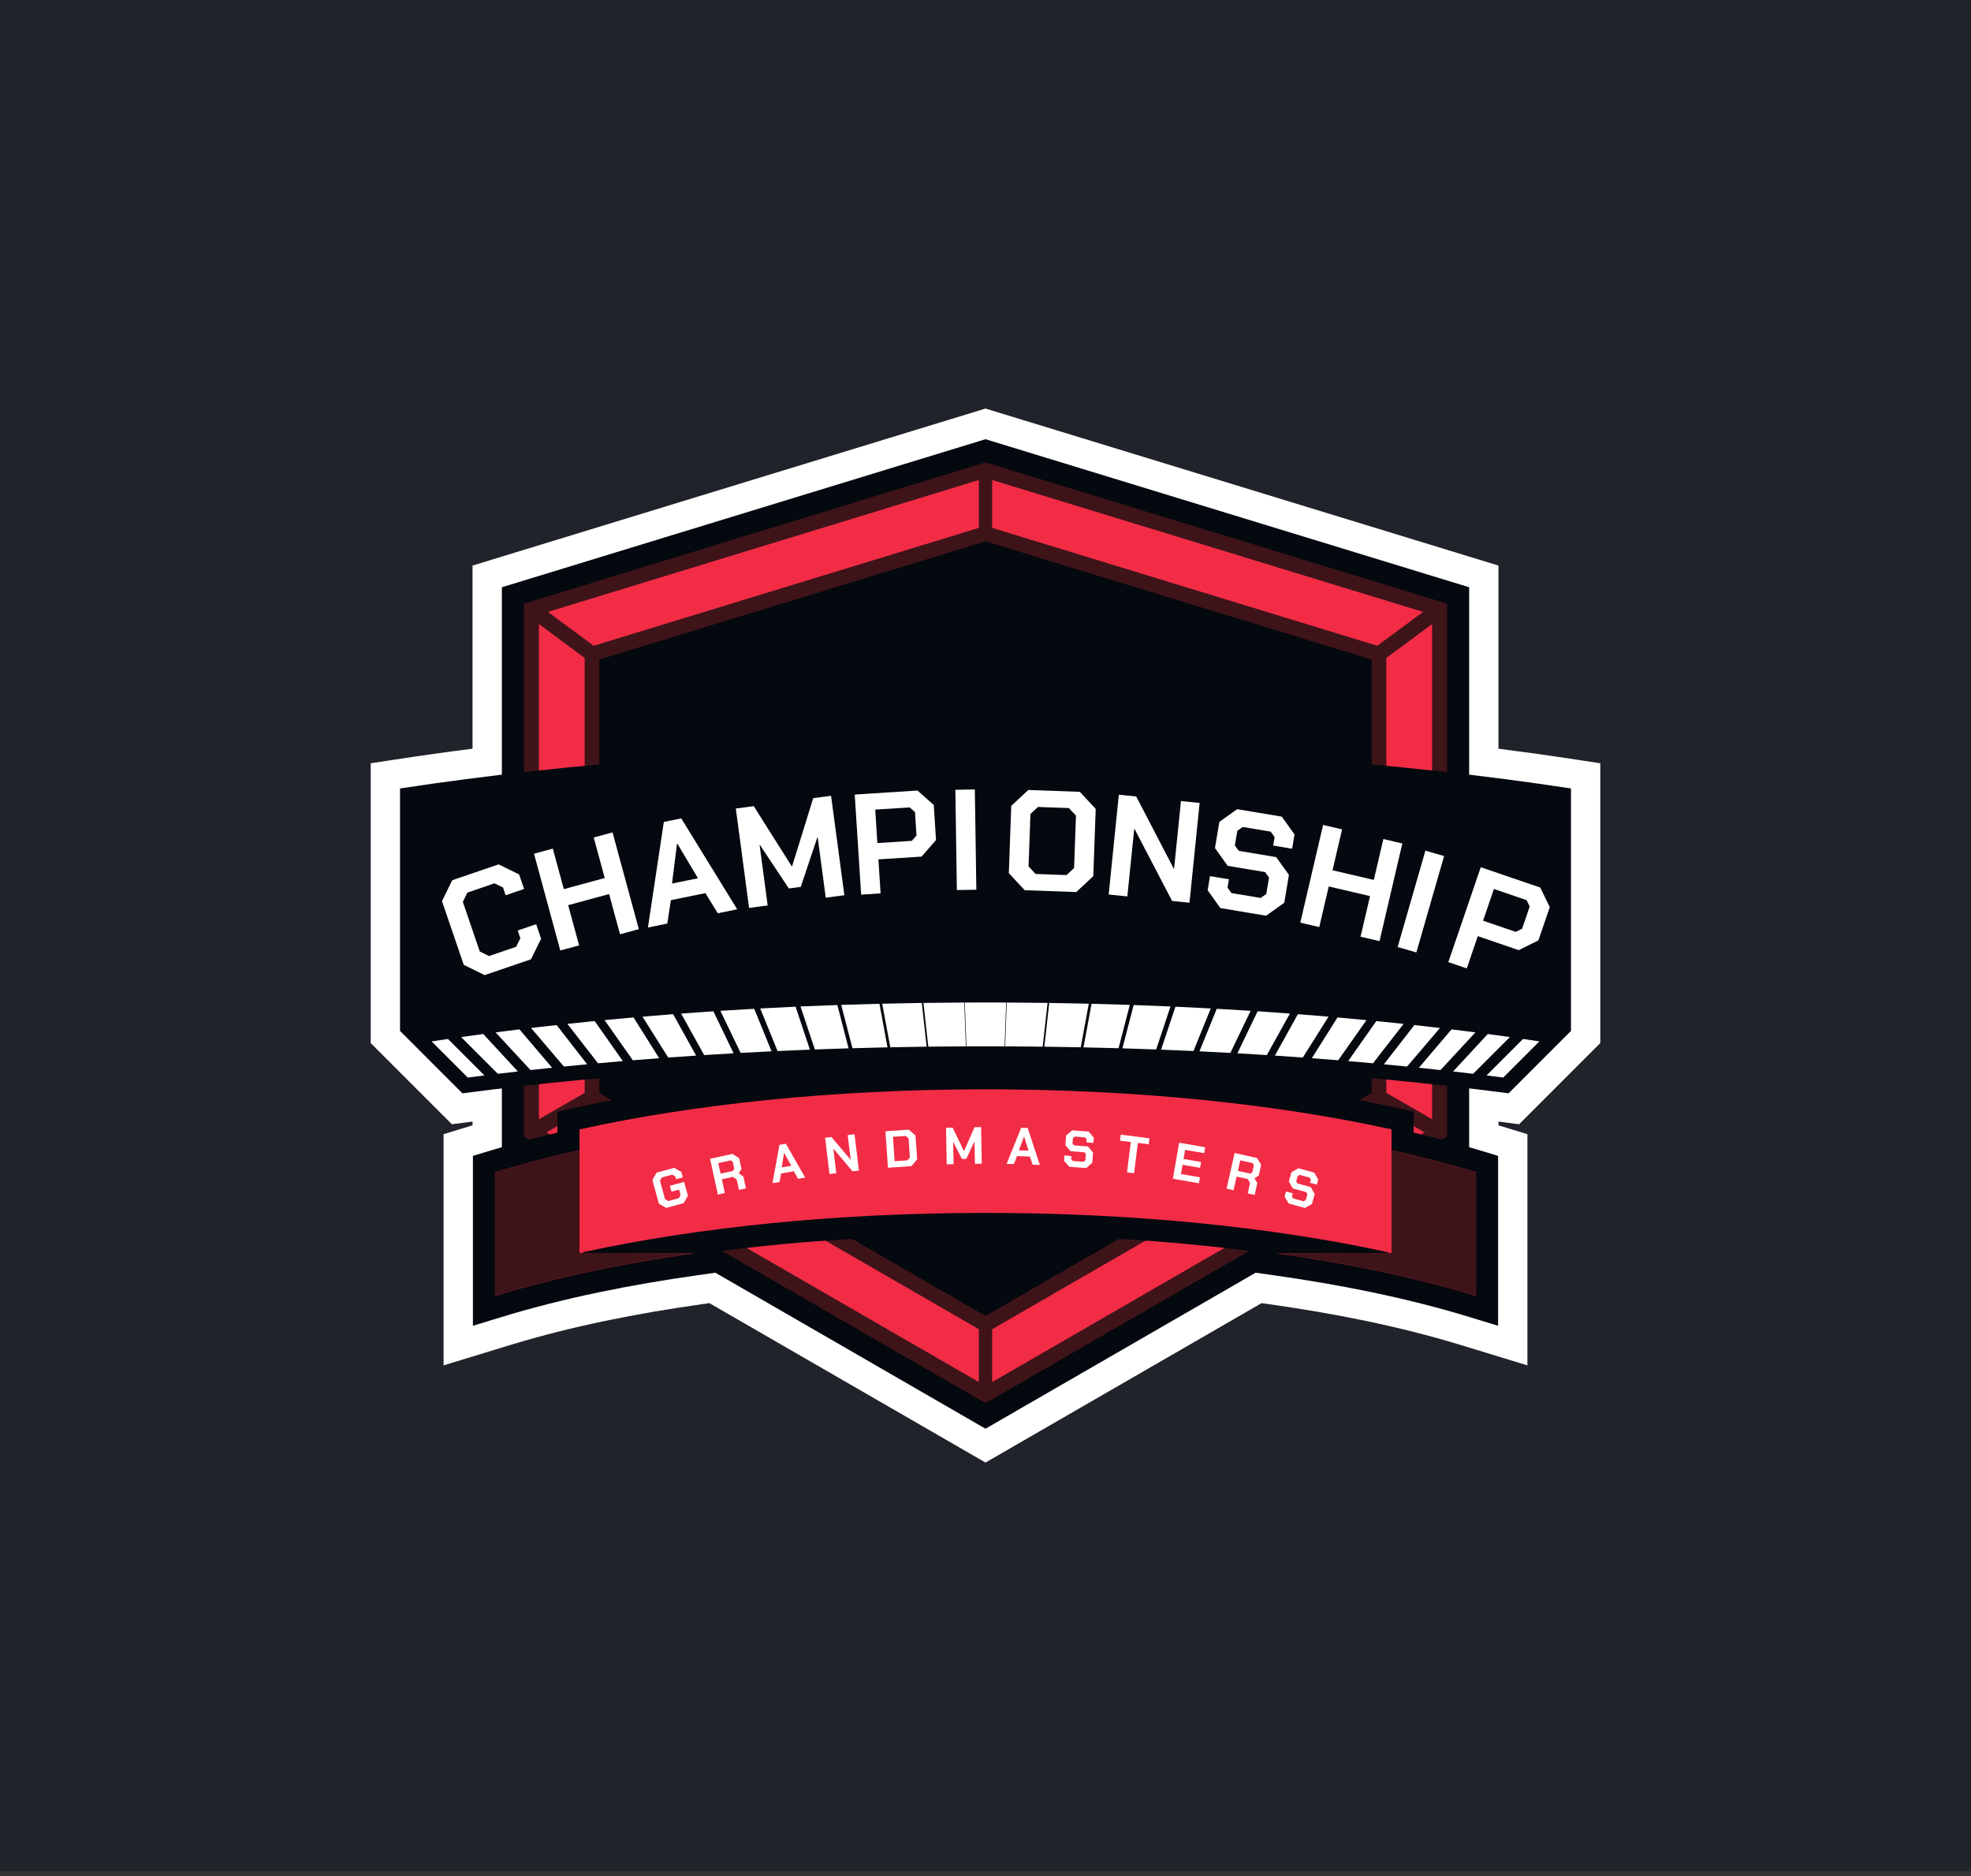 <svg width="290" height="276" viewBox="0 0 290 276" fill="none" xmlns="http://www.w3.org/2000/svg">
<rect x="0" y="0" width="290" height="276" fill="#333333" stroke="none"/>
<rect width="290" height="275.245" fill="#202329"/>
<path fill-rule="evenodd" clip-rule="evenodd" d="M145 60.099L220.473 83.196V110.135C224.259 110.62 228.034 111.147 231.795 111.721L235.457 112.28V153.436L223.511 165.383L221.402 165.105L220.473 164.985V165.539L224.733 166.841V200.849L214.954 197.863C205.763 195.057 196.246 193.197 186.738 191.853L185.616 191.696L144.999 215.145L104.381 191.696L103.261 191.853C93.753 193.197 84.236 195.057 75.045 197.862L65.266 200.849V166.839L69.526 165.538V164.984L68.596 165.104L66.489 165.382L54.544 153.435V112.28L58.205 111.721C61.966 111.147 65.741 110.618 69.527 110.135V83.196L145 60.099Z" fill="white"/>
<path fill-rule="evenodd" clip-rule="evenodd" d="M145 64.609L216.161 86.386V169.083L145 210.166L73.841 169.083V86.386L145 64.609Z" fill="#04080F"/>
<path fill-rule="evenodd" clip-rule="evenodd" d="M145 68.015L212.904 88.794V167.203L145 206.407L77.096 167.203V88.794L145 68.015ZM145 79.651L88.224 97.026V160.779L145 193.559L201.777 160.779V97.026L145 79.651Z" fill="#3E1419"/>
<path fill-rule="evenodd" clip-rule="evenodd" d="M144.022 70.613L80.62 90.014L87.351 94.994L144.022 77.652V70.613V70.613ZM79.296 91.808L86.026 96.787V160.76L79.296 164.646V91.808ZM80.41 166.577L144.022 203.303V195.532L87.141 162.691L80.41 166.577ZM145.98 203.304L209.591 166.579L202.861 162.692L145.981 195.533V203.304H145.98ZM210.706 164.645L203.975 160.759V96.787L210.706 91.808V164.645ZM209.38 90.014L145.98 70.613V77.652L202.649 94.994L209.38 90.014Z" fill="#F32C46"/>
<path fill-rule="evenodd" clip-rule="evenodd" d="M145 79.651L88.224 97.026V160.779L145 193.559L201.778 160.779V97.026L145 79.651Z" fill="#04080F"/>
<path fill-rule="evenodd" clip-rule="evenodd" d="M145 109.966C176.661 109.966 206.192 112.173 231.143 115.984V151.65L221.964 160.83C199.073 157.822 172.86 156.112 145 156.112C117.14 156.112 90.927 157.822 68.036 160.83L58.857 151.65V115.984C83.809 112.173 113.34 109.966 145 109.966Z" fill="#04080F"/>
<path fill-rule="evenodd" clip-rule="evenodd" d="M221.175 158.511L226.493 153.193C225.691 153.071 224.889 152.951 224.087 152.834L218.72 158.201C219.539 158.301 220.357 158.405 221.175 158.511ZM222.156 152.554L216.751 157.959L216.42 157.92C215.547 157.816 214.673 157.715 213.8 157.616L218.901 152.106C219.988 152.252 221.072 152.401 222.156 152.554ZM217.08 151.866L215.883 151.712C215.113 151.614 214.341 151.518 213.571 151.424L208.763 157.069C209.49 157.144 210.216 157.221 210.943 157.301L211.949 157.409L217.08 151.866ZM211.865 151.219L207.032 156.892C206.084 156.798 205.134 156.704 204.185 156.615L203.615 156.561L208.103 150.789C208.888 150.875 209.671 150.964 210.455 151.055C210.924 151.109 211.395 151.164 211.865 151.219ZM206.518 150.616C205.596 150.518 204.676 150.422 203.754 150.328L202.505 150.202L198.361 156.092C199.566 156.195 200.772 156.299 201.976 156.409L202.011 156.413L206.518 150.616ZM201.051 150.061L196.893 155.97C195.6 155.865 194.306 155.763 193.014 155.666L196.789 149.67C198.21 149.793 199.631 149.925 201.051 150.061ZM195.47 149.554C193.968 149.427 192.465 149.304 190.963 149.188L187.577 155.281C188.947 155.371 190.316 155.467 191.685 155.567L195.47 149.554ZM189.786 149.098L186.393 155.205C184.95 155.112 183.507 155.025 182.063 154.943L185.038 148.761C186.622 148.866 188.204 148.979 189.786 149.098ZM184.008 148.694C182.349 148.587 180.689 148.487 179.029 148.395L176.48 154.65C177.995 154.723 179.512 154.801 181.028 154.885L184.008 148.694ZM178.149 148.347L175.597 154.61C174.011 154.536 172.424 154.469 170.838 154.407L172.945 148.088C174.679 148.166 176.415 148.251 178.149 148.347ZM172.219 148.056C170.412 147.976 168.606 147.905 166.798 147.843L165.147 154.213C166.802 154.262 168.457 154.317 170.11 154.38L172.219 148.056ZM166.231 147.823L164.578 154.196C162.858 154.147 161.137 154.103 159.418 154.067L160.605 147.658C162.48 147.704 164.355 147.759 166.231 147.823ZM160.198 147.648C158.258 147.601 156.317 147.564 154.378 147.535L153.663 153.969C155.446 153.99 157.228 154.021 159.011 154.057L160.198 147.648ZM154.132 147.532L153.417 153.967C151.574 153.944 149.732 153.93 147.889 153.922L148.128 147.475C150.13 147.484 152.13 147.503 154.132 147.532ZM148.047 147.474C147.031 147.47 146.016 147.467 145 147.467C143.985 147.467 142.969 147.47 141.955 147.474L142.193 153.921C143.128 153.917 144.065 153.915 145 153.915C145.935 153.915 146.871 153.917 147.808 153.921L148.047 147.474ZM141.874 147.475L142.112 153.922C140.27 153.93 138.427 153.945 136.585 153.967L135.87 147.532C137.871 147.503 139.872 147.484 141.874 147.475ZM135.625 147.535C133.685 147.564 131.744 147.6 129.804 147.648L130.992 154.058C132.775 154.022 134.558 153.993 136.34 153.97L135.625 147.535ZM129.397 147.658L130.584 154.067C128.863 154.103 127.143 154.147 125.424 154.196L123.771 147.823C125.645 147.759 127.521 147.704 129.397 147.658ZM123.203 147.842C121.395 147.904 119.589 147.976 117.783 148.054L119.892 154.378C121.546 154.316 123.2 154.261 124.855 154.212L123.203 147.842ZM117.058 148.088L119.165 154.407C117.579 154.469 115.991 154.537 114.406 154.61L111.854 148.347C113.587 148.251 115.322 148.166 117.058 148.088ZM110.973 148.395C109.312 148.487 107.652 148.587 105.993 148.694L108.974 154.885C110.489 154.801 112.005 154.723 113.521 154.65L110.973 148.395ZM104.961 148.762L107.937 154.943C106.493 155.025 105.05 155.112 103.608 155.205L100.215 149.098C101.797 148.979 103.379 148.866 104.961 148.762ZM99.039 149.188C97.536 149.304 96.034 149.427 94.531 149.554L98.318 155.567C99.687 155.467 101.055 155.371 102.424 155.281L99.039 149.188ZM93.213 149.668L96.989 155.665C95.695 155.762 94.403 155.863 93.11 155.969L88.951 150.059C90.37 149.925 91.791 149.793 93.213 149.668ZM87.497 150.202L86.248 150.328C85.326 150.422 84.404 150.518 83.483 150.616L87.99 156.412L88.025 156.408C89.229 156.299 90.435 156.193 91.641 156.091L87.497 150.202ZM81.9 150.789L86.39 156.561L85.819 156.615C84.87 156.704 83.92 156.797 82.971 156.892L78.138 151.219C78.607 151.164 79.077 151.107 79.548 151.054C80.331 150.964 81.115 150.875 81.9 150.789ZM76.43 151.424C75.658 151.518 74.888 151.614 74.117 151.712L72.92 151.866L78.052 157.408L79.057 157.299C79.784 157.221 80.51 157.144 81.237 157.068L76.43 151.424ZM71.1 152.106L76.201 157.616C75.327 157.715 74.454 157.816 73.581 157.92L73.25 157.959L67.845 152.554C68.929 152.401 70.013 152.252 71.1 152.106ZM65.914 152.834C65.112 152.951 64.311 153.071 63.509 153.193L68.827 158.511C69.644 158.405 70.464 158.302 71.281 158.201L65.914 152.834Z" fill="white"/>
<path fill-rule="evenodd" clip-rule="evenodd" d="M184.552 184.109C171.417 182.388 158.027 181.674 145.001 181.674C131.976 181.674 118.586 182.386 105.451 184.109L105.661 187.161L102.66 187.585C92.967 188.955 83.159 190.878 73.788 193.74L69.582 195.025V170.034L71.888 169.33C75.228 168.311 78.61 167.414 82.011 166.614V163.519L84.564 162.956C104.131 158.635 124.992 156.985 145.001 156.985C165.011 156.985 185.874 158.635 205.438 162.956L207.992 163.519V166.614C211.393 167.414 214.774 168.31 218.115 169.33L220.421 170.034V195.025L216.213 193.74C206.843 190.878 197.036 188.955 187.341 187.585L184.341 187.161L184.552 184.109Z" fill="#04080F"/>
<path fill-rule="evenodd" clip-rule="evenodd" d="M204.737 169.21C209.158 170.185 213.315 171.268 217.166 172.443V190.626C208.711 188.044 198.783 185.913 187.799 184.362L204.737 184.315L204.498 184.363L203.974 184.149C187.32 180.542 166.972 178.42 145.001 178.42C123.03 178.42 102.683 180.542 86.029 184.149L85.504 184.363L85.265 184.315L102.204 184.362C91.22 185.913 81.29 188.044 72.837 190.626V172.445C76.688 171.27 80.844 170.188 85.266 169.211V166.136C102.061 162.427 122.695 160.242 145.003 160.242C167.309 160.242 187.944 162.429 204.738 166.136V169.21H204.737Z" fill="#F32C46"/>
<path fill-rule="evenodd" clip-rule="evenodd" d="M85.265 184.314V175.677V171.918V169.379V169.208C85.194 169.224 85.123 169.24 85.052 169.256C83.99 169.492 82.943 169.734 81.911 169.981C80.368 170.352 78.863 170.736 77.394 171.134C75.831 171.556 74.311 171.992 72.836 172.443V190.625C80.898 188.162 90.302 186.11 100.683 184.579C101.187 184.505 101.693 184.431 102.203 184.36L100.294 184.354L85.615 184.314L85.502 184.36L85.265 184.314Z" fill="#3E1419"/>
<path fill-rule="evenodd" clip-rule="evenodd" d="M204.737 171.918V175.677V184.314L204.498 184.362L204.385 184.315L189.708 184.356L187.799 184.362C188.308 184.434 188.815 184.506 189.319 184.58C199.7 186.111 209.103 188.164 217.166 190.626V172.443C215.691 171.993 214.171 171.558 212.608 171.135C211.14 170.738 209.633 170.355 208.09 169.983C207.06 169.734 206.012 169.492 204.949 169.258C204.878 169.242 204.807 169.226 204.737 169.21V169.381V171.918Z" fill="#3E1419"/>
<path d="M68.234 141.931L65.03 132.558L66.54 129.481L73.36 127.15L76.384 128.633L77.113 130.767L74.401 131.694L74.013 130.557L72.755 129.94L68.766 131.303L68.097 132.668L70.592 139.967L71.956 140.637L75.945 139.274L76.562 138.016L76.173 136.879L78.886 135.952L79.615 138.086L78.132 141.11L71.311 143.441L68.234 141.931Z" fill="white"/>
<path d="M78.572 125.585L81.338 124.833L82.957 130.793L88.977 129.157L87.358 123.198L90.124 122.446L93.992 136.683L91.226 137.435L89.618 131.516L83.598 133.152L85.206 139.07L82.439 139.822L78.572 125.585Z" fill="white"/>
<path d="M97.672 120.905L100.232 120.383L108.467 133.76L105.617 134.341L103.787 131.38L98.707 132.417L98.183 135.857L95.333 136.439L97.672 120.905ZM102.696 129.194L99.655 124.092L99.614 124.101L98.876 129.973L102.696 129.194Z" fill="white"/>
<path d="M108.263 118.935L110.895 118.583L116.5 127.446L116.542 127.441L119.648 117.416L122.28 117.064L124.232 131.688L121.495 132.053L120.307 123.154L120.266 123.159L117.816 130.46L116.062 130.694L111.805 124.288L111.763 124.294L112.95 133.193L110.214 133.558L108.263 118.935Z" fill="white"/>
<path d="M125.759 116.882L134.992 116.289L137.389 118.416L137.719 123.569L135.595 126.008L129.243 126.415L129.564 131.421L126.704 131.605L125.759 116.882ZM134.158 123.692L134.847 122.909L134.626 119.459L133.842 118.771L128.773 119.096L129.089 124.017L134.158 123.692Z" fill="white"/>
<path d="M140.565 116.175L143.431 116.132L143.651 130.884L140.785 130.926L140.565 116.175Z" fill="white"/>
<path d="M148.433 128.443L148.787 118.544L151.296 116.208L158.878 116.48L161.214 118.989L160.859 128.888L158.351 131.223L150.768 130.952L148.433 128.443ZM156.922 128.726L158.034 127.69L158.31 119.981L157.274 118.869L152.725 118.706L151.612 119.742L151.336 127.45L152.372 128.563L156.922 128.726Z" fill="white"/>
<path d="M164.617 116.907L167.175 117.167L172.704 127.792L172.746 127.796L173.759 117.836L176.506 118.116L175.013 132.793L172.455 132.533L166.924 121.929L166.882 121.925L165.871 131.863L163.125 131.584L164.617 116.907Z" fill="white"/>
<path d="M177.685 130.959L178.032 128.88L180.817 129.345L180.613 130.571L181.184 131.372L185.487 132.09L186.312 131.501L186.715 129.09L186.143 128.29L180.634 127.37L178.764 124.75L179.406 120.904L182.026 119.034L188.595 120.13L190.465 122.75L190.115 124.85L187.329 124.385L187.537 123.138L186.966 122.337L182.85 121.65L182.049 122.221L181.692 124.363L182.263 125.163L187.772 126.083L189.643 128.703L188.959 132.798L186.29 134.703L179.555 133.579L177.685 130.959Z" fill="white"/>
<path d="M194.673 121.353L197.464 122.005L196.059 128.019L202.134 129.438L203.539 123.424L206.33 124.077L202.974 138.443L200.183 137.791L201.578 131.818L195.503 130.399L194.108 136.372L191.317 135.72L194.673 121.353Z" fill="white"/>
<path d="M209.721 125.134L212.475 125.926L208.396 140.104L205.641 139.312L209.721 125.134Z" fill="white"/>
<path d="M217.87 127.57L226.625 130.562L228.022 133.445L226.352 138.331L223.455 139.769L217.433 137.71L215.81 142.457L213.098 141.53L217.87 127.57ZM223.016 137.08L223.953 136.62L225.07 133.349L224.611 132.413L219.805 130.77L218.21 135.437L223.016 137.08Z" fill="white"/>
<path d="M96.94 177.065L95.99 173.579L96.61 172.494L99.191 171.79L100.257 172.4L100.474 173.193L99.465 173.468L99.35 173.046L98.906 172.792L97.379 173.208L97.103 173.69L97.843 176.404L98.324 176.679L99.867 176.259L100.131 175.796L99.911 174.988L98.799 175.291L98.564 174.431L100.656 173.861L101.211 175.9L100.591 176.986L98.025 177.685L96.94 177.065Z" fill="white"/>
<path d="M109.372 173.07L109.755 174.812L108.734 175.036L108.402 173.527L107.841 173.123L106.205 173.482L106.646 175.494L105.625 175.719L104.472 170.463L107.768 169.74L108.749 170.374L109.098 171.966L108.702 172.596L109.372 173.07ZM106.02 172.641L107.83 172.244L108.035 171.924L107.81 170.903L107.49 170.698L105.681 171.095L106.02 172.641Z" fill="white"/>
<path d="M114.692 168.409L115.631 168.249L118.47 173.226L117.424 173.403L116.793 172.301L114.929 172.617L114.696 173.865L113.65 174.042L114.692 168.409ZM116.422 171.491L115.376 169.595L115.361 169.597L115.02 171.729L116.422 171.491Z" fill="white"/>
<path d="M121.402 167.369L122.333 167.257L125.15 170.596L125.165 170.594L124.729 166.969L125.729 166.849L126.371 172.191L125.44 172.303L122.624 168.972L122.609 168.974L123.044 172.591L122.044 172.711L121.402 167.369Z" fill="white"/>
<path d="M130.277 166.412L133.712 166.172L134.696 167.028L134.943 170.555L134.087 171.54L130.651 171.779L130.277 166.412ZM133.511 170.686L133.875 170.268L133.679 167.461L133.26 167.097L131.382 167.229L131.632 170.817L133.511 170.686Z" fill="white"/>
<path d="M139.196 165.894L140.165 165.877L141.825 169.322L141.841 169.322L143.385 165.819L144.353 165.802L144.449 171.182L143.443 171.2L143.384 167.926L143.369 167.926L142.176 170.469L141.531 170.481L140.256 167.982L140.241 167.982L140.299 171.256L139.292 171.274L139.196 165.894Z" fill="white"/>
<path d="M150.25 165.895L151.203 165.926L152.997 171.367L151.937 171.333L151.537 170.128L149.647 170.067L149.171 171.244L148.111 171.21L150.25 165.895ZM151.334 169.26L150.685 167.194L150.67 167.193L149.913 169.215L151.334 169.26Z" fill="white"/>
<path d="M156.553 170.741L156.613 169.975L157.64 170.055L157.605 170.508L157.838 170.78L159.424 170.905L159.705 170.665L159.775 169.776L159.542 169.504L157.511 169.344L156.749 168.451L156.861 167.033L157.753 166.271L160.175 166.461L160.937 167.354L160.876 168.128L159.849 168.047L159.886 167.588L159.653 167.315L158.135 167.195L157.863 167.428L157.8 168.218L158.033 168.49L160.064 168.65L160.827 169.543L160.708 171.053L159.798 171.829L157.316 171.634L156.553 170.741Z" fill="white"/>
<path d="M166.383 167.993L164.789 167.793L164.899 166.916L169.124 167.446L169.014 168.324L167.42 168.123L166.859 172.585L165.822 172.454L166.383 167.993Z" fill="white"/>
<path d="M173.491 168.096L177.324 168.76L177.173 169.631L174.371 169.146L174.138 170.486L176.721 170.933L176.573 171.789L173.99 171.342L173.754 172.705L176.557 173.191L176.406 174.062L172.573 173.398L173.491 168.096Z" fill="white"/>
<path d="M184.992 174.039L184.603 175.779L183.583 175.551L183.919 174.044L183.582 173.44L181.946 173.075L181.497 175.086L180.477 174.858L181.649 169.607L184.943 170.342L185.565 171.331L185.209 172.922L184.584 173.326L184.992 174.039ZM182.134 172.235L183.942 172.639L184.263 172.435L184.491 171.415L184.287 171.093L182.479 170.69L182.134 172.235Z" fill="white"/>
<path d="M189.013 176.016L189.217 175.275L190.21 175.548L190.09 175.985L190.267 176.297L191.802 176.718L192.123 176.535L192.359 175.675L192.181 175.363L190.217 174.824L189.636 173.804L190.013 172.433L191.033 171.852L193.375 172.495L193.956 173.515L193.751 174.264L192.757 173.991L192.879 173.546L192.702 173.235L191.234 172.832L190.922 173.009L190.713 173.773L190.89 174.085L192.855 174.624L193.436 175.644L193.035 177.104L191.996 177.696L189.594 177.037L189.013 176.016Z" fill="white"/>
</svg>
